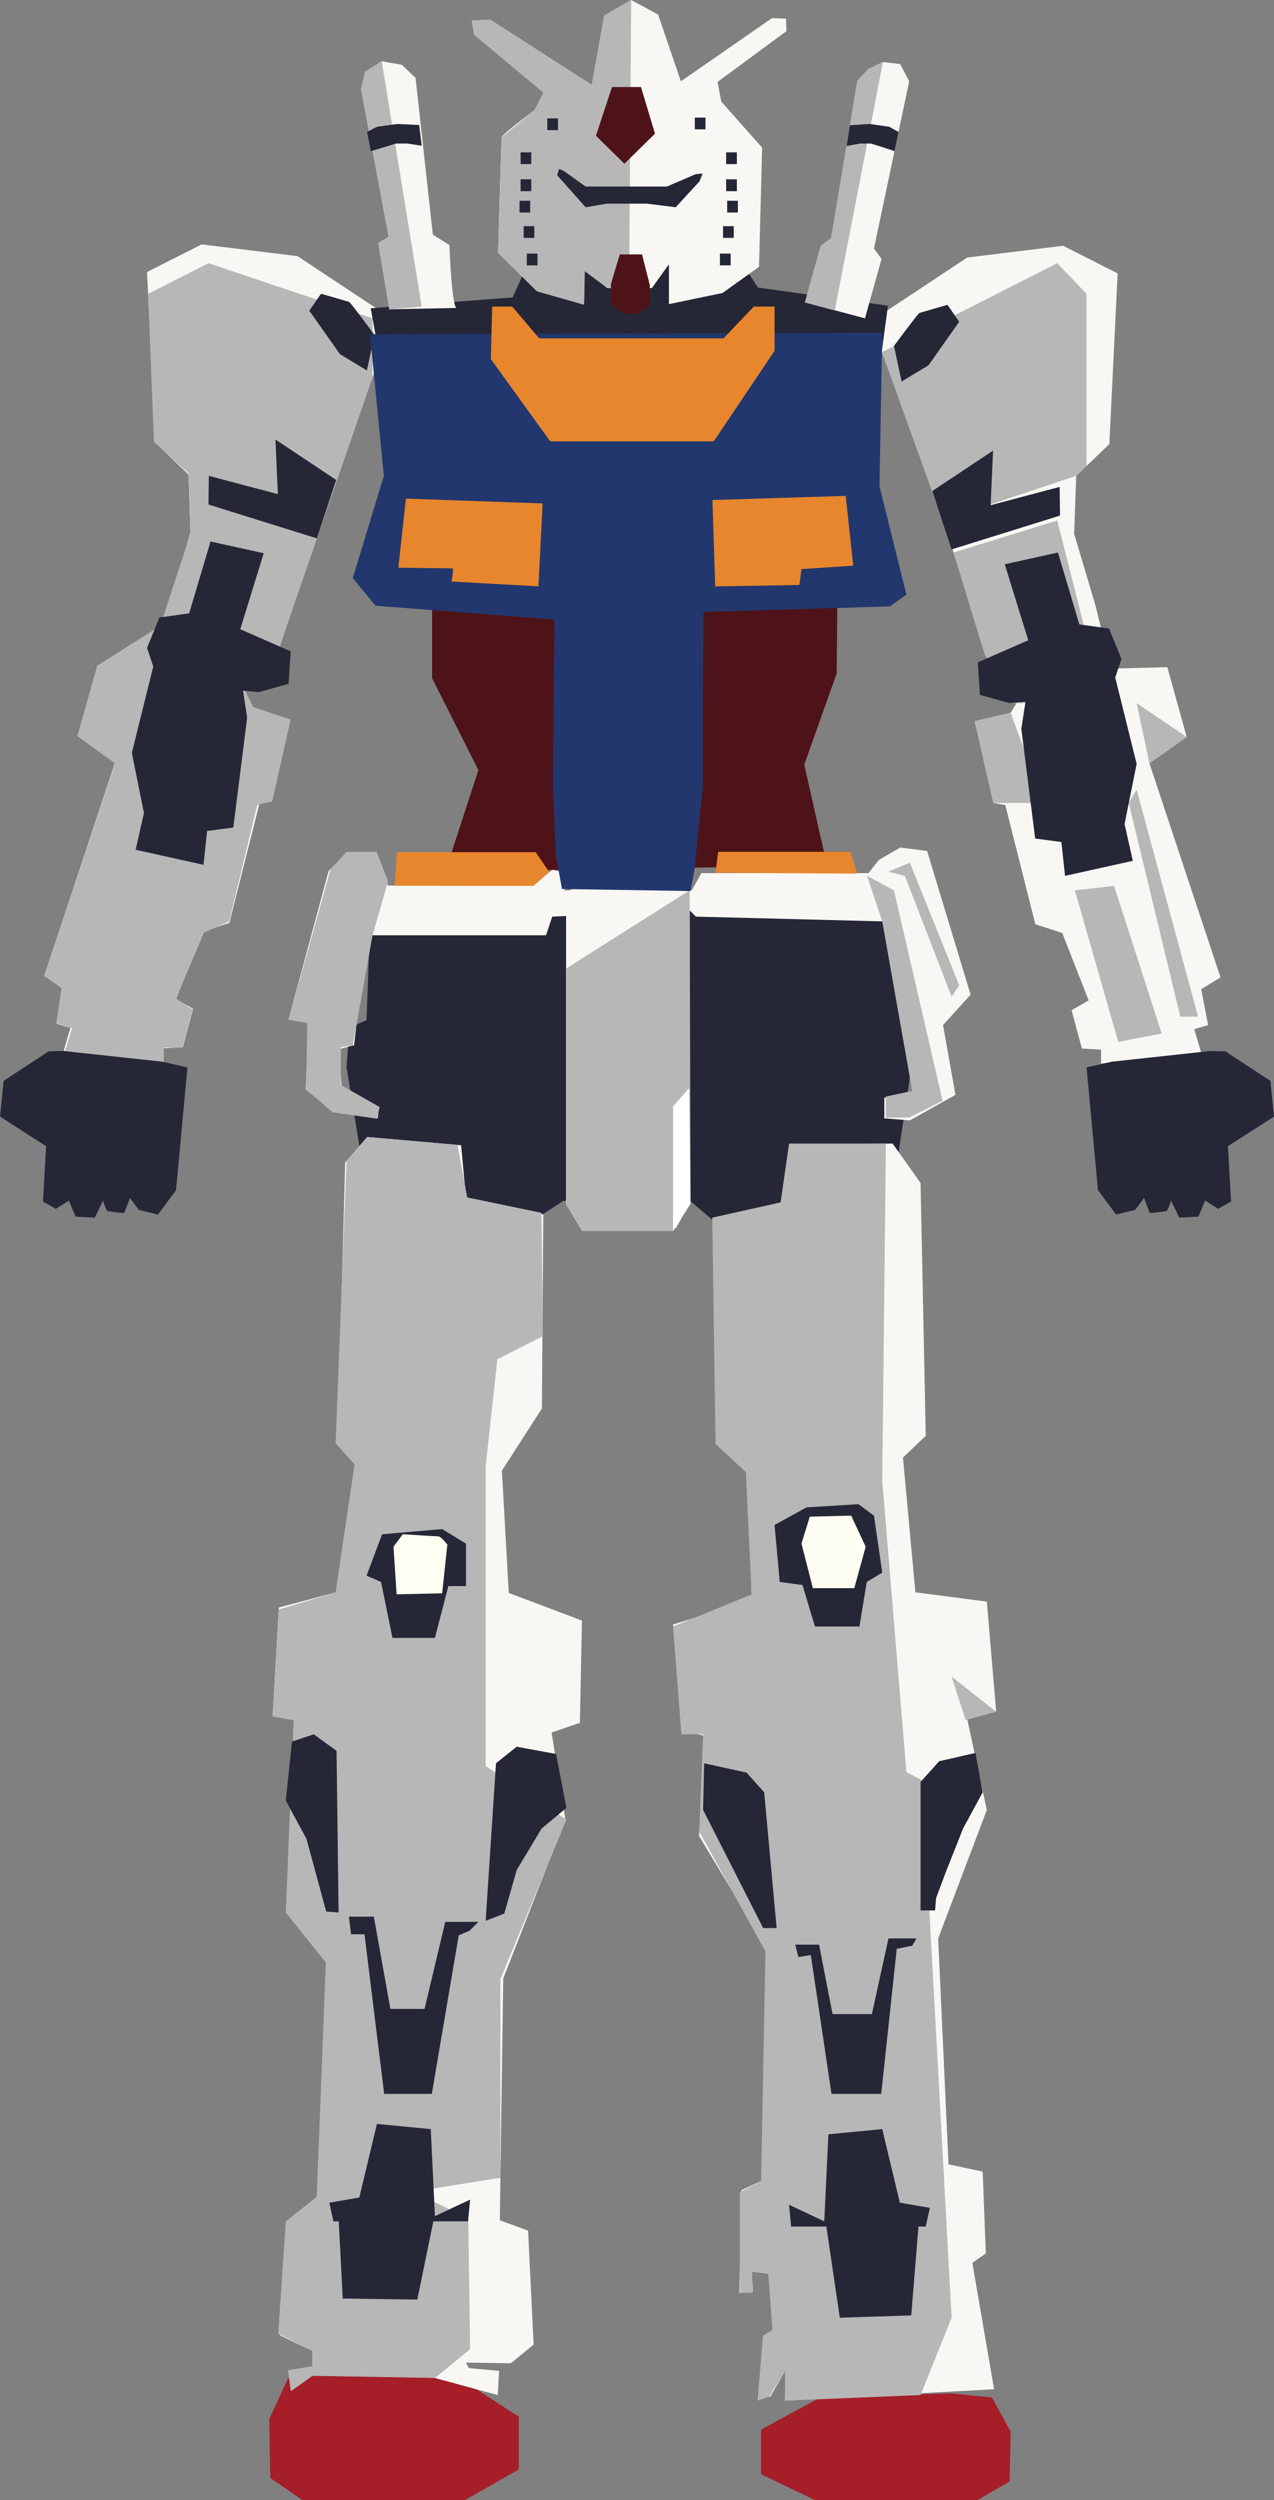 <svg xmlns="http://www.w3.org/2000/svg" viewBox="0 0 307.58 603.13"><rect x="0" y="0" width="307.58" height="603.13" fill="#808080" stroke="none"/><defs><style>.cls-1{fill:#a51e28;}.cls-2{fill:#252737;}.cls-3{fill:#f8f7f3;}.cls-4{fill:#b7b7b7;}.cls-5{fill:#fffef2;}.cls-6{fill:#fefdf2;}.cls-7{fill:#4e1318;}.cls-8{fill:#e8862d;}.cls-9{fill:#fff;}.cls-10{fill:#21376d;}</style></defs><g id="Layer_2" data-name="Layer 2"><polygon class="cls-1" points="183.75 586.13 198 578.38 229.5 577.38 239.5 578.38 244 586.63 243.75 598.63 236 603.13 196.75 603.13 183.75 596.88 183.75 586.13"/><polygon class="cls-1" points="125.25 582.99 111 573.81 79.5 572.63 69.5 573.81 65 583.58 65.25 597.79 73 603.13 112.25 603.13 125.25 595.72 125.25 582.99"/></g><g id="Layer_17" data-name="Layer 17"><polygon class="cls-2" points="136 289.69 130.67 293.19 88.33 286.01 83.67 257.5 84.33 247.94 88.5 246.1 89.5 217.96 212.83 217.96 219.67 259.9 214.83 292.08 172 294.29 166.83 289.88 136 289.69"/></g><g id="Layer_3" data-name="Layer 3"><path class="cls-3" d="M284.17,708.67l-15.34-4.17-29.16-.67-5.5,3.5-.34-4.5,5.84-1.16.16-3.5-8.16-3.84s1.5-26.66,1.5-27.33,7.5-6,7.5-6l2.5-56.17L233.33,592l1.84-46.33-5.34-.84,1.5-26.16,14.5-3.84,4.34-30.66-4.67-4.67,1.83-68.17,5.34-6.16,22.66,2,1.17,12.66,18.67,4-.34,46.84-9.66,15,1.66,29.5,17.67,6.66L304,546.5l-6.83,2.33,3.33,21-15,38.34-.83,58.33,6.83,2.5,1.33,27.5-5.5,4.5-10.83-.17.67,1.34,7.33.66Z" transform="translate(-164 -130.88)"/><polygon class="cls-3" points="189.5 579.13 189.75 571.63 186 578.13 183 578.63 184.25 563.63 186.5 562.13 186 548.63 181.5 547.88 181.75 552.88 178.5 553.13 179 528.38 184.25 525.88 185.75 471.13 168.75 442.88 170.5 418.88 164.5 417.38 162.5 391.88 181.5 386.13 180.75 354.63 173.5 347.38 172 294.13 189.25 289.88 191.75 276.13 215.5 275.88 222.25 285.38 223.5 346.38 218 351.63 221 384.13 238.25 386.38 240.5 412.88 233.5 414.63 238.25 436.63 226.5 467.63 229 522.13 237.25 523.88 238 543.63 234.75 545.88 240 576.38 189.5 579.13"/></g><g id="Layer_34" data-name="Layer 34"><polygon class="cls-4" points="213.88 275.88 190.5 275.88 188.46 290.07 171.96 293.75 172.75 348.36 180.07 355.13 181.46 384.63 162.5 392.38 164.52 418.38 169.75 418.38 168.82 441.88 184.8 470.73 183.75 526.11 178.63 528.87 178.63 553.12 181.68 553.12 181.51 548.09 185.48 548.48 186.49 562.17 184.21 563.43 182.94 579.13 185.73 578.14 189.53 572.05 189.53 579.13 222.25 577.79 229.75 559.13 222.66 429.49 218.83 427.5 213 357.15 213.88 275.88"/><polygon class="cls-4" points="240.5 412.93 233.14 414.96 229.75 404.48 240.5 412.93"/><polygon class="cls-4" points="110.44 276.19 88.63 274.29 83.67 280.07 81.03 348.19 85.59 353.27 81.03 384.17 67.34 388.25 65.83 414.11 70.89 415 69 461.38 78.66 473.44 76.47 529.97 69 535.88 67.17 563.01 75.38 567.08 75.38 570.85 69.53 571.8 70.21 576.87 75.45 573.15 105.03 573.66 113.5 566.73 113.06 535.25 99.88 528.7 120.81 525.38 120.81 477.49 136.75 438.96 117.25 426.04 117.25 383.13 117.25 353.77 120.07 327.91 131.06 322.34 130.72 292.59 112.8 288.87 110.44 276.19"/></g><g id="Layer_4" data-name="Layer 4"><polygon class="cls-2" points="81.75 535.25 104.75 535.25 100.75 554.75 82.75 554.5 81.75 535.25"/></g><g id="Layer_5" data-name="Layer 5"><polygon class="cls-2" points="199.5 537.06 221.75 537.06 220 558.57 202.75 559.13 199.5 537.06"/></g><g id="Layer_6" data-name="Layer 6"><polygon class="cls-2" points="190.5 531.88 199 535.88 200 514.88 213 513.63 217.25 531.38 224.5 532.63 223.5 537.13 191 537.13 190.5 531.88"/></g><g id="Layer_7" data-name="Layer 7"><polygon class="cls-2" points="113.5 530.63 105 534.63 104 513.63 91 512.38 86.75 530.13 79.5 531.38 80.5 535.88 113 535.88 113.5 530.63"/></g><g id="Layer_8" data-name="Layer 8"><polygon class="cls-2" points="84.25 462.38 90.25 462.38 94.25 484.63 102.5 484.63 107.5 463.63 115.5 463.63 113.38 465.75 110.75 466.88 104.25 505.13 92.75 505.13 88 466.63 84.75 466.63 84.25 462.38"/></g><g id="Layer_9" data-name="Layer 9"><polygon class="cls-2" points="192 469.13 197.75 469.13 201 485.88 210.5 485.88 214.5 467.63 221.25 467.63 220.25 469.38 216.5 470.13 212.75 505.13 200.75 505.13 195.75 471.63 192.75 472.13 192 469.13"/></g><g id="Layer_10" data-name="Layer 10"><polygon class="cls-2" points="70.5 420.13 75.75 418.38 81.25 422.38 81.75 461.38 78.75 461.13 74 443.63 69 434.38 70.5 420.13"/></g><g id="Layer_11" data-name="Layer 11"><polygon class="cls-2" points="117.25 463.38 119.75 425.38 124.75 421.38 134.25 423.13 136.75 436.13 130.75 441.13 124.75 451.13 121.75 461.63 117.25 463.38"/></g><g id="Layer_12" data-name="Layer 12"><polygon class="cls-2" points="187.5 465.13 184.25 465.13 169.75 436.63 170 425.38 180.25 427.63 184.5 432.38 187.5 465.13"/></g><g id="Layer_13" data-name="Layer 13"><polygon class="cls-2" points="222.25 460.88 222.25 429.88 226.75 424.88 235.5 422.88 237.25 432.38 232.5 441.13 228.25 451.88 226 457.88 225.75 460.88 222.25 460.88"/></g><g id="Layer_14" data-name="Layer 14"><polygon class="cls-2" points="94.75 395.13 105 395.13 108.25 382.63 112.5 382.63 112.5 372.38 106.75 368.88 92.25 370.13 88.5 380.13 92 381.63 94.75 395.13"/></g><g id="Layer_15" data-name="Layer 15"><path class="cls-5" d="M259,504l.75,11.5,11-.25L272,503.5s-1.5-2-2.25-2-8.5-.5-8.5-.5Z" transform="translate(-164 -130.88)"/><polygon class="cls-2" points="193.75 382.38 196.75 392.38 207.5 392.38 209.25 381.63 213 379.38 211 365.63 207.25 362.88 194.75 363.63 187 367.88 188.25 381.63 193.75 382.38"/></g><g id="Layer_16" data-name="Layer 16"><polygon class="cls-6" points="195.5 365.88 193.5 372.38 196.25 383.13 206.25 383.13 209 373.13 205.5 365.63 195.5 365.88"/></g><g id="Layer_18" data-name="Layer 18"><polygon class="cls-3" points="139 213.79 163.33 213.79 166.5 216.46 166.5 290.46 163.17 296.29 140.5 296.29 136.67 290.63 136.67 215.46 139 213.79"/></g><g id="Layer_19" data-name="Layer 19"><polygon class="cls-3" points="136.83 220.96 133.33 221.13 131.83 225.63 88.5 225.63 85.5 252.13 81.83 253.13 82.5 262.29 91.5 267.29 91.17 269.79 80.5 268.29 73.83 262.79 74.5 246.79 69.67 245.96 79.33 210.13 83.67 205.79 90.83 205.79 93.67 213.63 128.83 213.63 133.33 209.79 136 210.46 136.33 214.79 167 214.79 169.33 210.63 209.67 210.63 212.17 207.46 217.33 204.46 223.83 205.29 234.33 239.96 227.67 247.29 230.67 264.13 219.67 270.29 213.5 269.79 213.5 264.79 220.5 264.79 213.67 222.29 168 221.13 165.83 218.96 136.83 220.96"/></g><g id="Layer_20" data-name="Layer 20"><polygon class="cls-7" points="199.67 208.79 194.17 184.46 202 162.46 202.17 143.13 104.33 143.13 104.33 163.63 115.5 185.79 107.5 210.29 199.67 208.79"/></g><g id="Layer_21" data-name="Layer 21"><polygon class="cls-8" points="95.25 213.66 95.84 205.59 129.33 205.59 132.58 210.33 128.75 213.71 95.25 213.66"/><polygon class="cls-8" points="172.75 210.56 173.38 205.5 205.31 205.5 207 210.75 172.75 210.56"/></g><g id="Layer_23" data-name="Layer 23"><polygon class="cls-3" points="93.83 80.96 96 77.79 71.83 61.79 48.67 58.96 35.5 65.63 37.5 106.79 45.5 114.46 46 128.46 40.83 145.79 37.17 160.96 23.5 160.63 18.83 177.46 27.83 183.79 10.67 235.46 15.33 238.29 13.67 246.96 17 247.96 15.38 253.5 39.5 256.25 39.5 252.88 44.13 252.63 46.63 243.38 42.5 241 48.88 224.75 55.38 222.63 62.63 193.88 65.5 193.38 70 173.63 61.33 171.63 57 164.46 67.33 156.63 76.33 129.29 89.33 92.63 93.83 80.96"/><polygon class="cls-3" points="211.5 81.29 209.33 78.13 233.5 62.13 256.67 59.29 269.83 65.96 267.83 107.13 259.83 114.79 259.33 128.79 264.5 146.13 268.17 161.29 281.83 160.96 286.5 177.79 277.5 184.13 294.67 235.79 290 238.63 291.67 247.29 288.33 248.29 289.96 253.83 265.83 256.58 265.83 253.21 261.21 252.96 258.71 243.71 262.83 241.33 256.46 225.08 249.96 222.96 242.71 194.21 239.83 193.71 235.33 173.96 244 171.96 248.33 164.79 238 156.96 229 129.63 216 92.96 211.5 81.29"/></g><g id="Layer_35" data-name="Layer 35"><polygon class="cls-4" points="35.76 70.88 50.33 63.5 89.94 76.79 89.94 91.06 65.75 161.1 58.04 164.14 61.09 170.56 70.17 173.6 65.75 193.21 62.1 194.22 55.34 222.28 49.25 224.98 42.49 240.87 46.55 243.58 44.01 252.7 39.45 252.7 39.45 256.25 15.74 253.54 17.39 248.06 13.59 246.79 14.86 238.42 10.67 235.38 27.79 184.17 18.66 177.58 23.48 160.59 38.69 150.96 46.04 128.65 45.53 114.19 37.17 106.59 35.76 70.88"/><polygon class="cls-4" points="89.94 225.63 93.7 212.56 90.92 205.5 83.67 205.5 79.81 209.65 69.67 246.03 74.18 246.79 73.93 262.76 80.27 268.34 90.92 269.86 91.68 267.07 82.3 261.75 82.3 252.62 85.17 252.22 89.94 225.63"/><polygon class="cls-4" points="166.5 214.79 136.75 233.6 136.75 290.75 140.5 296.98 162.5 296.98 166.72 290.39 166.5 214.79"/><polygon class="cls-4" points="209.33 211.29 213 222.28 220.24 263.19 213.87 264.53 213.87 269.6 219.5 269.6 227.56 265.55 215.83 214.79 209.33 211.29"/><polygon class="cls-4" points="214.38 210.29 219.67 208.13 231.58 237.68 229.75 240.45 218.45 211.29 214.38 210.29"/><polygon class="cls-9" points="166.72 290.39 162.5 296.98 162.5 266.9 166.38 262.5 166.72 290.39"/><polygon class="cls-4" points="212.92 84.96 255.25 63.5 262.33 70.88 262.33 112.4 259.83 114.79 227.56 125.57 212.92 84.96"/><polygon class="cls-4" points="230.21 133.29 255.25 125.57 262.33 153.49 265.59 169.63 243.75 169.63 237.63 157.6 230.21 133.29"/><polygon class="cls-4" points="277.5 184.13 274.42 169.63 286.5 177.79 277.5 184.13"/><polygon class="cls-4" points="235.33 173.96 239.83 193.71 252 193.71 244 171.96 235.33 173.96"/><polygon class="cls-4" points="272.52 193.71 274.42 190.5 289.25 245.27 284.96 245.27 272.52 193.71"/><polygon class="cls-4" points="259.51 214.79 268.97 213.71 280.46 249.32 269.98 251.35 259.51 214.79"/></g><g id="Layer_24" data-name="Layer 24"><polygon class="cls-2" points="49.13 208.63 32.75 205 34.75 196.13 31.83 181.63 37 160.79 35.5 156.29 38.5 148.96 45.67 147.96 50.83 130.63 63.67 133.46 58 151.79 70.17 157.13 69.67 164.96 62.5 166.96 58.67 166.63 59.67 173.13 56.33 199.63 50 200.46 49.13 208.63"/><polygon class="cls-2" points="50.42 114.79 50.33 121.71 76.5 129.88 81.17 115.79 66.5 106.04 67.08 119.21 50.42 114.79"/><path class="cls-2" d="M254.42,211.67s-5.75-7.75-6.09-7.92-6.83-2-6.83-2l-2.83,4.08,7.41,10.5,6.5,3.92Z" transform="translate(-164 -130.88)"/><polygon class="cls-2" points="257.13 211.29 273.5 207.67 271.5 198.79 274.42 184.29 269.25 163.46 270.75 158.96 267.75 151.63 260.58 150.63 255.42 133.29 242.58 136.13 248.25 154.46 236.08 159.79 236.58 167.63 243.75 169.63 247.58 169.29 246.58 175.79 249.92 202.29 256.25 203.13 257.13 211.29"/><polygon class="cls-2" points="255.83 117.46 255.92 124.38 229.75 132.54 225.08 118.46 239.75 108.71 239.17 121.88 255.83 117.46"/><path class="cls-2" d="M379.83,214.33s5.75-7.75,6.09-7.91,6.83-2,6.83-2l2.83,4.08L388.17,219l-6.5,3.92Z" transform="translate(-164 -130.88)"/></g><g id="Layer_25" data-name="Layer 25"><path class="cls-2" d="M179.33,384.42l-3.58.08-10.87,7.13-.88,8.62,11.13,7.13-.75,13.37,3.12,1.75,3.13-2,1.62,3.88,4.63.25,2-4.13a9.25,9.25,0,0,0,1,2.5,28.09,28.09,0,0,0,4.12.5l1.38-3.62,2.12,2.87,4.63,1.13L206.5,418l2.75-29.62L203.13,387Z" transform="translate(-164 -130.88)"/><path class="cls-2" d="M456.25,384.42l3.58.08,10.88,7.13.87,8.62-11.12,7.13.75,13.37-3.13,1.75-3.12-2-1.63,3.88-4.62.24-2-4.12a9.59,9.59,0,0,1-1,2.5,28.37,28.37,0,0,1-4.13.5l-1.37-3.63-2.13,2.88-4.62,1.12L429.08,418l-2.75-29.63,6.13-1.37Z" transform="translate(-164 -130.88)"/></g><g id="Layer_31" data-name="Layer 31"><path class="cls-2" d="M291,195.5c-1.08,2.38-2.17,4.75-3.25,7.13l-34.25,2.62,3.88,21.5h118l3-22.12L347,200.25l-3.87-5.87Z" transform="translate(-164 -130.88)"/></g><g id="Layer_22" data-name="Layer 22"><polygon class="cls-10" points="213 80.29 212.33 117.29 218.83 143.46 214.83 146.29 169.83 147.63 169.67 189.79 167.67 209.79 166.67 214.96 135.67 214.46 134.17 206.13 133.5 189.96 133.83 149.46 90.67 146.13 85.17 139.46 92.67 114.79 89.33 80.63 213 80.29"/></g><g id="Layer_30" data-name="Layer 30"><polygon class="cls-8" points="130.17 81.63 174.67 81.63 182 73.96 187 73.96 187 84.63 172.33 106.46 132.83 106.46 118.5 86.63 118.83 73.96 123.67 73.96 130.17 81.63"/><polygon class="cls-8" points="172.67 141.46 172 120.63 204.17 119.63 206 136.46 193.5 137.29 193 141.13 172.67 141.46"/><path class="cls-8" d="M295,252.33l-1,20-21-1.16s.67-3.17.17-3.17l-13-.17L262,251.17Z" transform="translate(-164 -130.88)"/></g><g id="Layer_32" data-name="Layer 32"><path class="cls-3" d="M274.17,205.17c-1.17-1-1.67-15.17-1.67-15.17l-4-2.5-4.17-37.83L261,146.5l-4.83-.83-4,2.5-1,4.16L257.83,188l-2.5,1.5,2.67,16Z" transform="translate(-164 -130.88)"/><polygon class="cls-3" points="194.33 72.96 198.17 59.29 200.67 57.46 207 19.46 209.67 16.63 213.17 14.96 217.33 15.46 219.5 19.63 211 59.96 212.83 62.46 208.83 76.79 194.33 72.96"/></g><g id="Layer_36" data-name="Layer 36"><polygon class="cls-4" points="92.17 14.79 88.17 17.29 87.17 21.46 93.83 57.13 91.33 58.63 94 74.63 101.81 73.96 92.17 14.79"/><polygon class="cls-4" points="213.17 14.96 209.67 16.63 207 19.46 200.67 57.46 198.17 59.29 194.33 72.96 201.54 74.86 213.17 14.96"/></g><g id="Layer_33" data-name="Layer 33"><path class="cls-2" d="M252.63,162.71l2.41-1.25,4.92-.67,5.25.25.6,5-3.43-.53h-2.75l-2.79.84-3.31,1Z" transform="translate(-164 -130.88)"/><path class="cls-2" d="M380.94,162.73l-2.24-1.27-4.74-.67-4.77.3c-.27,1.65-.53,3.31-.8,5l3.25-.58h2.65l2.68.84,3,1Z" transform="translate(-164 -130.88)"/></g><g id="Layer_26" data-name="Layer 26"><path class="cls-3" d="M347.25,195.25,348,166.5l-9.87-11.12-.88-4.75,16.63-12.25-.13-3-3.37-.13-22,15.25-5.5-16.12-6.5-3.5-6.5,3.75-3,16.75-24.5-15.75-4.5.25.62,3.37,16.75,14L293,157.5s-7.75,5.75-7.87,6.5-.88,27.88-.88,27.88l9.38,9.25L305,204.38l.13-8.75,5.5,4.75h10.75l4.12-5.75v9.62l12.94-2.69Z" transform="translate(-164 -130.88)"/></g><g id="Layer_37" data-name="Layer 37"><polygon class="cls-4" points="152.38 0 145.88 3.75 142.88 20.5 118.38 4.75 113.88 5 114.5 8.38 131.25 22.38 129 26.63 121.13 33.13 120.25 61 129.63 70.25 141 73.5 141.2 65.44 146.63 69.5 151.88 69.5 152.38 0"/></g><g id="Layer_27" data-name="Layer 27"><polygon class="cls-7" points="150.75 75.75 147.5 73.5 147.5 68.5 149.63 61.38 155 61.38 156.88 68.75 156.88 73.63 153.75 75.75 150.75 75.75"/></g><g id="Layer_28" data-name="Layer 28"><polygon class="cls-7" points="150.75 39.5 143.88 32.75 147.75 21 154.75 21 158.13 32.25 150.75 39.5"/></g><g id="Layer_29" data-name="Layer 29"><polygon class="cls-2" points="136.13 41.25 141.38 45 161 45 168 42 169.63 41.88 168.88 43.75 163.13 50 156.13 49.13 146.5 49.13 141.38 50 134.5 42.25 135 40.75 136.13 41.25"/><path class="cls-2" d="M331.75,159.25h2.58v2.83l-2.58,0Z" transform="translate(-164 -130.88)"/><path class="cls-2" d="M296.13,159.44h2.58v2.83l-2.58,0Z" transform="translate(-164 -130.88)"/><path class="cls-2" d="M289.69,167.63h2.58v2.83l-2.58,0Z" transform="translate(-164 -130.88)"/><path class="cls-2" d="M289.69,174.13h2.58V177l-2.58,0Z" transform="translate(-164 -130.88)"/><path class="cls-2" d="M289.44,179.31H292v2.84l-2.58,0Z" transform="translate(-164 -130.88)"/><path class="cls-2" d="M290.44,185.44H293v2.83l-2.58,0Z" transform="translate(-164 -130.88)"/><path class="cls-2" d="M291.19,192.06h2.58v2.84l-2.58,0Z" transform="translate(-164 -130.88)"/><path class="cls-2" d="M341.9,167.63h-2.59v2.84l2.59,0Z" transform="translate(-164 -130.88)"/><path class="cls-2" d="M341.9,174.13h-2.59V177l2.59,0Z" transform="translate(-164 -130.88)"/><path class="cls-2" d="M342.15,179.31h-2.59v2.84l2.59,0Z" transform="translate(-164 -130.88)"/><path class="cls-2" d="M341.15,185.44h-2.59v2.83l2.59,0Z" transform="translate(-164 -130.88)"/><path class="cls-2" d="M340.4,192.06h-2.59v2.84l2.59,0Z" transform="translate(-164 -130.88)"/></g></svg>